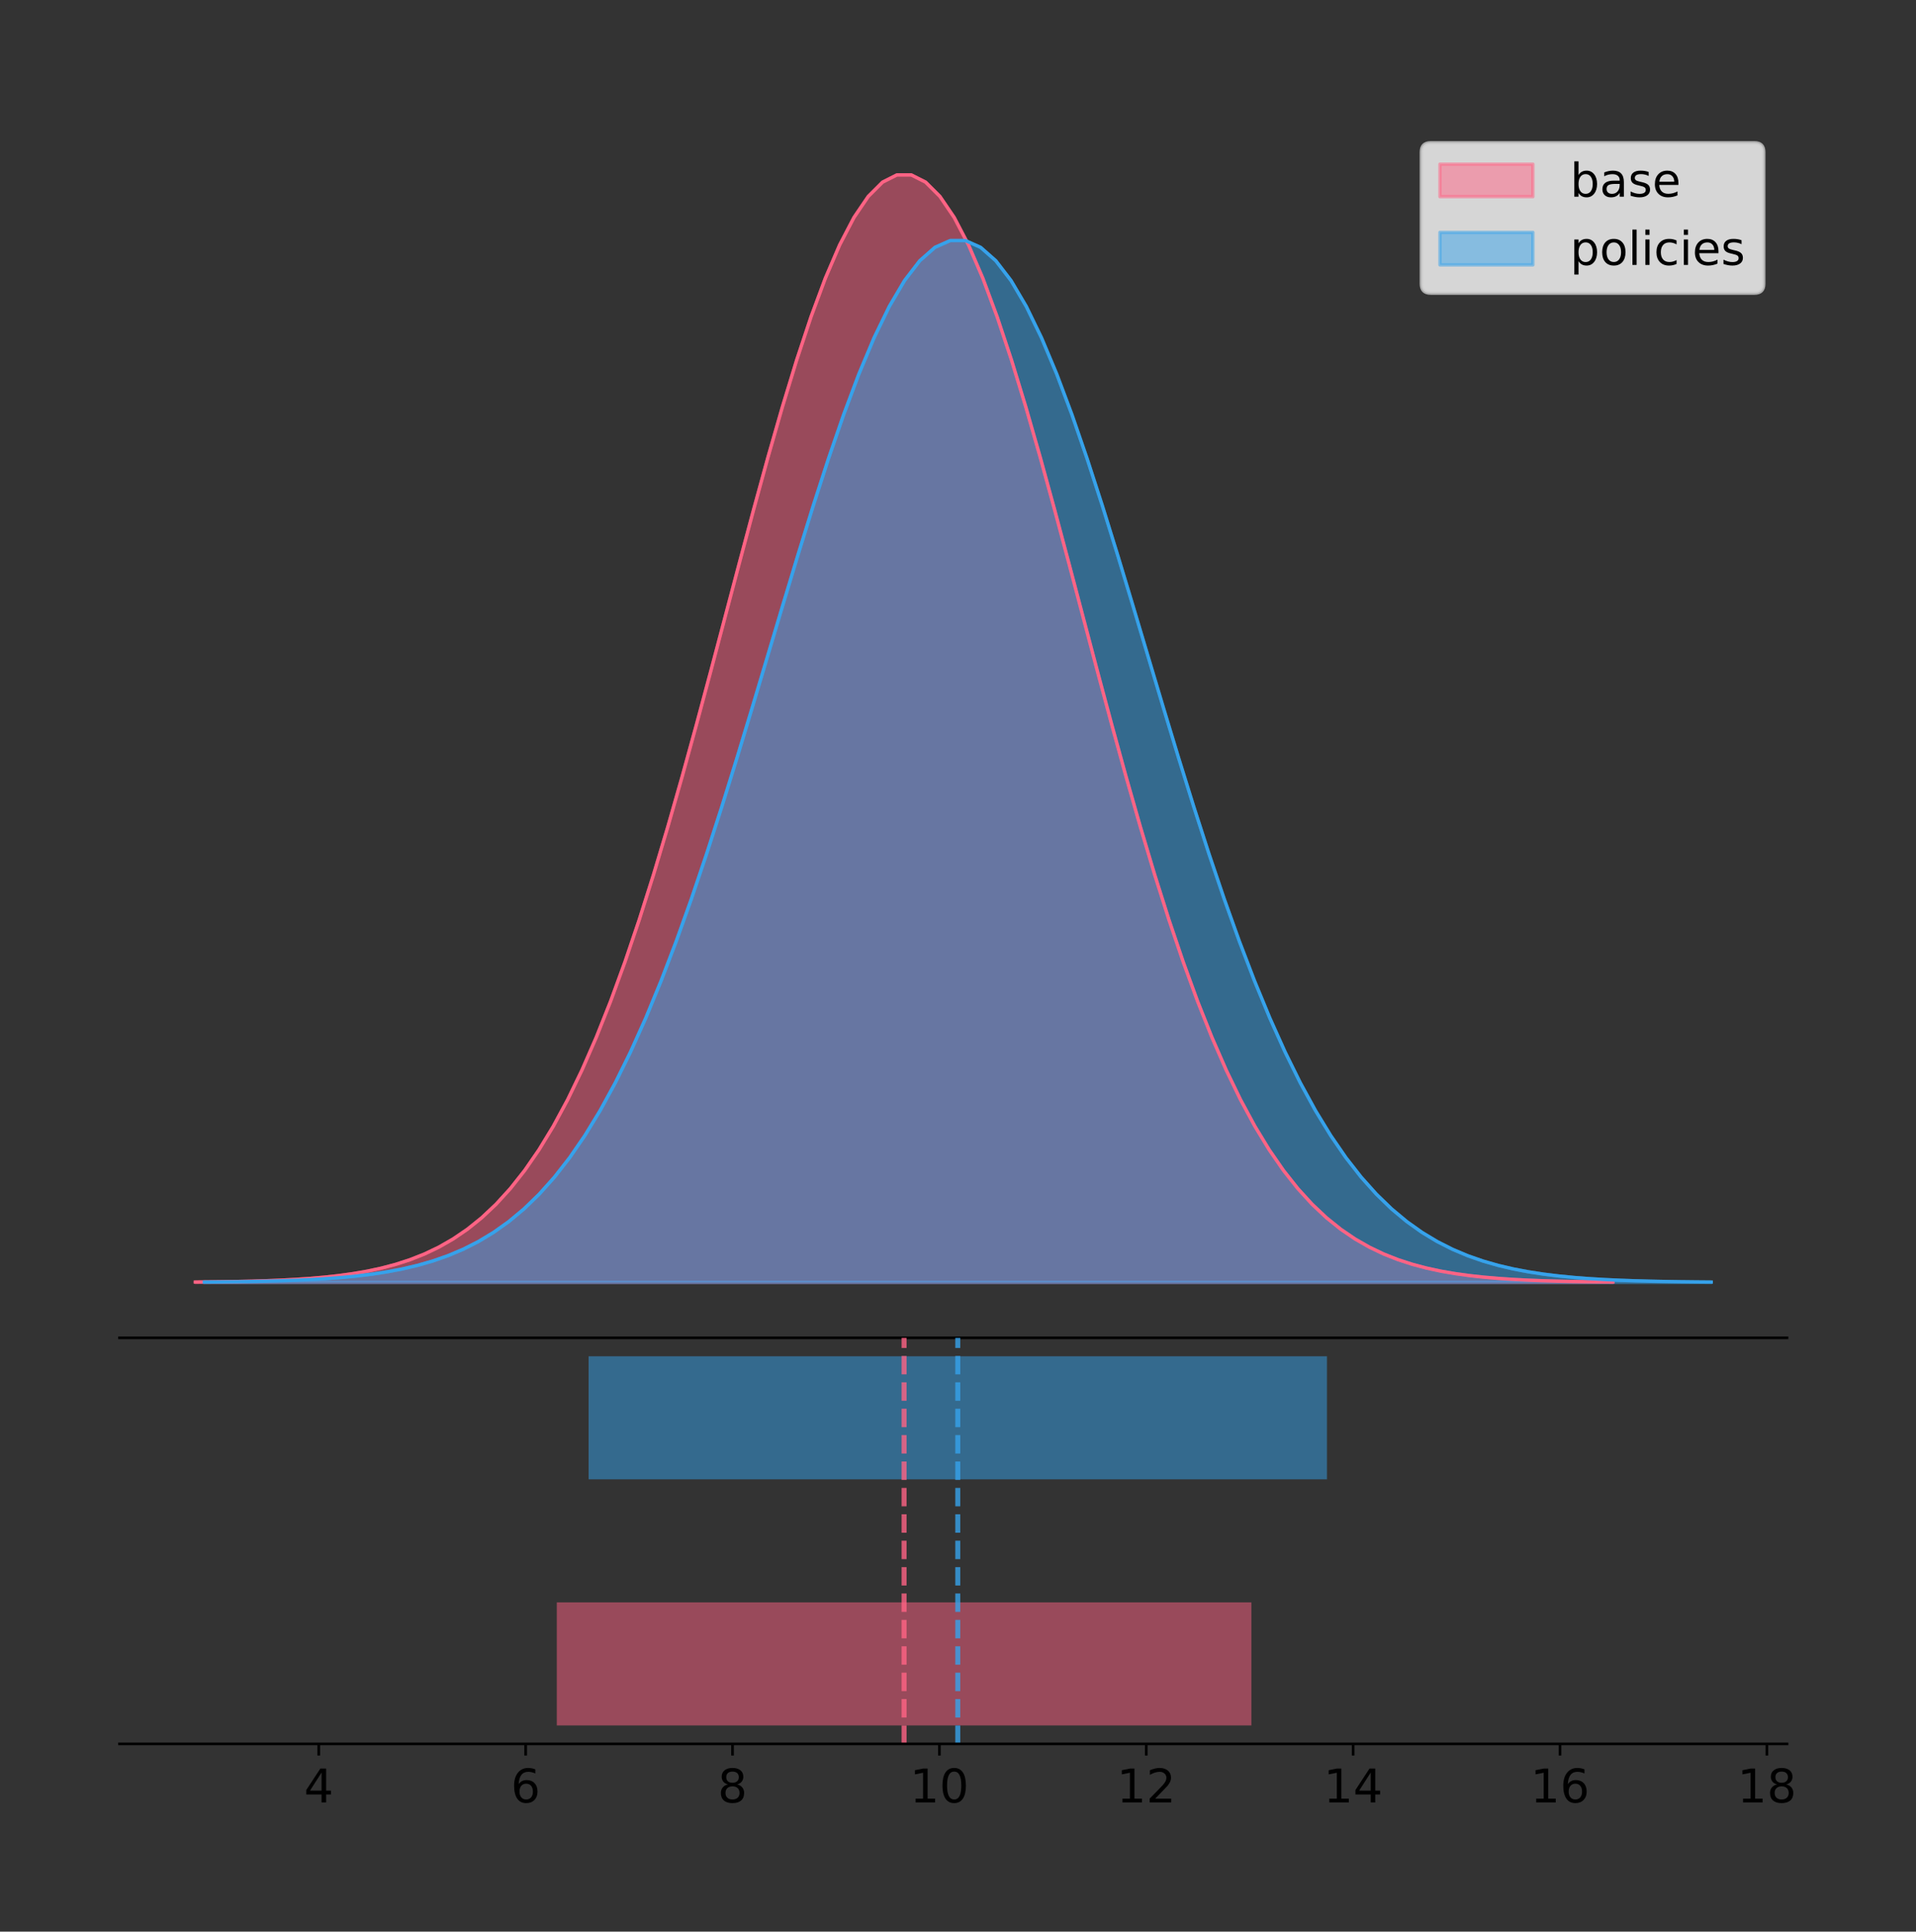 <?xml version="1.0" encoding="utf-8" standalone="no"?>
<!DOCTYPE svg PUBLIC "-//W3C//DTD SVG 1.1//EN"
  "http://www.w3.org/Graphics/SVG/1.1/DTD/svg11.dtd">
<!-- Created with matplotlib (https://matplotlib.org/) -->
<svg height="581.789pt" version="1.1" viewBox="0 0 577.048 581.789" width="577.048pt" xmlns="http://www.w3.org/2000/svg" xmlns:xlink="http://www.w3.org/1999/xlink">
 <rect x="0" y="0" width="577.048" height="581.789" fill="#333333" stroke="none"/>
 <defs>
  <style type="text/css">
*{stroke-linecap:butt;stroke-linejoin:round;}
  </style>
 </defs>
 <g id="figure_1">
  <g id="patch_1">
   <path d="M 0 581.789 
L 577.048 581.789 
L 577.048 0 
L 0 0 
z
" style="fill:none;"/>
  </g>
  <g id="axes_1">
   <g id="patch_2">
    <path d="M 36 402.93 
L 538.2 402.93 
L 538.2 36 
L 36 36 
z
" style="fill:none;"/>
   </g>
   <g id="PolyCollection_1">
    <defs>
     <path d="M 58.827 -195.538 
L 58.827 -195.65 
L 63.14 -195.692 
L 67.452 -195.749 
L 71.764 -195.825 
L 76.076 -195.925 
L 80.389 -196.058 
L 84.701 -196.23 
L 89.013 -196.455 
L 93.326 -196.744 
L 97.638 -197.115 
L 101.95 -197.585 
L 106.262 -198.179 
L 110.575 -198.923 
L 114.887 -199.848 
L 119.199 -200.99 
L 123.511 -202.39 
L 127.824 -204.093 
L 132.136 -206.151 
L 136.448 -208.617 
L 140.761 -211.552 
L 145.073 -215.017 
L 149.385 -219.078 
L 153.697 -223.801 
L 158.01 -229.25 
L 162.322 -235.488 
L 166.634 -242.572 
L 170.947 -250.552 
L 175.259 -259.468 
L 179.571 -269.344 
L 183.883 -280.192 
L 188.196 -292.002 
L 192.508 -304.744 
L 196.82 -318.365 
L 201.133 -332.786 
L 205.445 -347.901 
L 209.757 -363.58 
L 214.069 -379.667 
L 218.382 -395.98 
L 222.694 -412.318 
L 227.006 -428.462 
L 231.318 -444.18 
L 235.631 -459.23 
L 239.943 -473.372 
L 244.255 -486.366 
L 248.568 -497.987 
L 252.88 -508.025 
L 257.192 -516.294 
L 261.504 -522.64 
L 265.817 -526.94 
L 270.129 -529.111 
L 274.441 -529.111 
L 278.754 -526.94 
L 283.066 -522.64 
L 287.378 -516.294 
L 291.69 -508.025 
L 296.003 -497.987 
L 300.315 -486.366 
L 304.627 -473.372 
L 308.94 -459.23 
L 313.252 -444.18 
L 317.564 -428.462 
L 321.876 -412.318 
L 326.189 -395.98 
L 330.501 -379.667 
L 334.813 -363.58 
L 339.125 -347.901 
L 343.438 -332.786 
L 347.75 -318.365 
L 352.062 -304.744 
L 356.375 -292.002 
L 360.687 -280.192 
L 364.999 -269.344 
L 369.311 -259.468 
L 373.624 -250.552 
L 377.936 -242.572 
L 382.248 -235.488 
L 386.561 -229.25 
L 390.873 -223.801 
L 395.185 -219.078 
L 399.497 -215.017 
L 403.81 -211.552 
L 408.122 -208.617 
L 412.434 -206.151 
L 416.747 -204.093 
L 421.059 -202.39 
L 425.371 -200.99 
L 429.683 -199.848 
L 433.996 -198.923 
L 438.308 -198.179 
L 442.62 -197.585 
L 446.933 -197.115 
L 451.245 -196.744 
L 455.557 -196.455 
L 459.869 -196.23 
L 464.182 -196.058 
L 468.494 -195.925 
L 472.806 -195.825 
L 477.118 -195.749 
L 481.431 -195.692 
L 485.743 -195.65 
L 485.743 -195.538 
L 485.743 -195.538 
L 481.431 -195.538 
L 477.118 -195.538 
L 472.806 -195.538 
L 468.494 -195.538 
L 464.182 -195.538 
L 459.869 -195.538 
L 455.557 -195.538 
L 451.245 -195.538 
L 446.933 -195.538 
L 442.62 -195.538 
L 438.308 -195.538 
L 433.996 -195.538 
L 429.683 -195.538 
L 425.371 -195.538 
L 421.059 -195.538 
L 416.747 -195.538 
L 412.434 -195.538 
L 408.122 -195.538 
L 403.81 -195.538 
L 399.497 -195.538 
L 395.185 -195.538 
L 390.873 -195.538 
L 386.561 -195.538 
L 382.248 -195.538 
L 377.936 -195.538 
L 373.624 -195.538 
L 369.311 -195.538 
L 364.999 -195.538 
L 360.687 -195.538 
L 356.375 -195.538 
L 352.062 -195.538 
L 347.75 -195.538 
L 343.438 -195.538 
L 339.125 -195.538 
L 334.813 -195.538 
L 330.501 -195.538 
L 326.189 -195.538 
L 321.876 -195.538 
L 317.564 -195.538 
L 313.252 -195.538 
L 308.94 -195.538 
L 304.627 -195.538 
L 300.315 -195.538 
L 296.003 -195.538 
L 291.69 -195.538 
L 287.378 -195.538 
L 283.066 -195.538 
L 278.754 -195.538 
L 274.441 -195.538 
L 270.129 -195.538 
L 265.817 -195.538 
L 261.504 -195.538 
L 257.192 -195.538 
L 252.88 -195.538 
L 248.568 -195.538 
L 244.255 -195.538 
L 239.943 -195.538 
L 235.631 -195.538 
L 231.318 -195.538 
L 227.006 -195.538 
L 222.694 -195.538 
L 218.382 -195.538 
L 214.069 -195.538 
L 209.757 -195.538 
L 205.445 -195.538 
L 201.133 -195.538 
L 196.82 -195.538 
L 192.508 -195.538 
L 188.196 -195.538 
L 183.883 -195.538 
L 179.571 -195.538 
L 175.259 -195.538 
L 170.947 -195.538 
L 166.634 -195.538 
L 162.322 -195.538 
L 158.01 -195.538 
L 153.697 -195.538 
L 149.385 -195.538 
L 145.073 -195.538 
L 140.761 -195.538 
L 136.448 -195.538 
L 132.136 -195.538 
L 127.824 -195.538 
L 123.511 -195.538 
L 119.199 -195.538 
L 114.887 -195.538 
L 110.575 -195.538 
L 106.262 -195.538 
L 101.95 -195.538 
L 97.638 -195.538 
L 93.326 -195.538 
L 89.013 -195.538 
L 84.701 -195.538 
L 80.389 -195.538 
L 76.076 -195.538 
L 71.764 -195.538 
L 67.452 -195.538 
L 63.14 -195.538 
L 58.827 -195.538 
z
" id="md2cbdbd177" style="stroke:#ff6384;stroke-opacity:0.5;"/>
    </defs>
    <g clip-path="url(#pbe9b1d02d9)">
     <use style="fill:#ff6384;fill-opacity:0.5;stroke:#ff6384;stroke-opacity:0.5;" x="0" xlink:href="#md2cbdbd177" y="581.789"/>
    </g>
   </g>
   <g id="PolyCollection_2">
    <defs>
     <path d="M 61.546 -195.538 
L 61.546 -195.643 
L 66.13 -195.683 
L 70.715 -195.736 
L 75.299 -195.808 
L 79.883 -195.902 
L 84.467 -196.027 
L 89.051 -196.189 
L 93.635 -196.401 
L 98.219 -196.673 
L 102.803 -197.021 
L 107.387 -197.464 
L 111.971 -198.022 
L 116.556 -198.722 
L 121.14 -199.592 
L 125.724 -200.667 
L 130.308 -201.984 
L 134.892 -203.586 
L 139.476 -205.521 
L 144.06 -207.841 
L 148.644 -210.602 
L 153.228 -213.862 
L 157.813 -217.682 
L 162.397 -222.125 
L 166.981 -227.251 
L 171.565 -233.119 
L 176.149 -239.783 
L 180.733 -247.29 
L 185.317 -255.677 
L 189.901 -264.968 
L 194.485 -275.172 
L 199.069 -286.282 
L 203.654 -298.269 
L 208.238 -311.082 
L 212.822 -324.647 
L 217.406 -338.867 
L 221.99 -353.616 
L 226.574 -368.749 
L 231.158 -384.094 
L 235.742 -399.464 
L 240.326 -414.651 
L 244.911 -429.436 
L 249.495 -443.594 
L 254.079 -456.897 
L 258.663 -469.121 
L 263.247 -480.052 
L 267.831 -489.495 
L 272.415 -497.274 
L 276.999 -503.243 
L 281.583 -507.288 
L 286.167 -509.331 
L 290.752 -509.331 
L 295.336 -507.288 
L 299.92 -503.243 
L 304.504 -497.274 
L 309.088 -489.495 
L 313.672 -480.052 
L 318.256 -469.121 
L 322.84 -456.897 
L 327.424 -443.594 
L 332.009 -429.436 
L 336.593 -414.651 
L 341.177 -399.464 
L 345.761 -384.094 
L 350.345 -368.749 
L 354.929 -353.616 
L 359.513 -338.867 
L 364.097 -324.647 
L 368.681 -311.082 
L 373.265 -298.269 
L 377.85 -286.282 
L 382.434 -275.172 
L 387.018 -264.968 
L 391.602 -255.677 
L 396.186 -247.29 
L 400.77 -239.783 
L 405.354 -233.119 
L 409.938 -227.251 
L 414.522 -222.125 
L 419.107 -217.682 
L 423.691 -213.862 
L 428.275 -210.602 
L 432.859 -207.841 
L 437.443 -205.521 
L 442.027 -203.586 
L 446.611 -201.984 
L 451.195 -200.667 
L 455.779 -199.592 
L 460.363 -198.722 
L 464.948 -198.022 
L 469.532 -197.464 
L 474.116 -197.021 
L 478.7 -196.673 
L 483.284 -196.401 
L 487.868 -196.189 
L 492.452 -196.027 
L 497.036 -195.902 
L 501.62 -195.808 
L 506.205 -195.736 
L 510.789 -195.683 
L 515.373 -195.643 
L 515.373 -195.538 
L 515.373 -195.538 
L 510.789 -195.538 
L 506.205 -195.538 
L 501.62 -195.538 
L 497.036 -195.538 
L 492.452 -195.538 
L 487.868 -195.538 
L 483.284 -195.538 
L 478.7 -195.538 
L 474.116 -195.538 
L 469.532 -195.538 
L 464.948 -195.538 
L 460.363 -195.538 
L 455.779 -195.538 
L 451.195 -195.538 
L 446.611 -195.538 
L 442.027 -195.538 
L 437.443 -195.538 
L 432.859 -195.538 
L 428.275 -195.538 
L 423.691 -195.538 
L 419.107 -195.538 
L 414.522 -195.538 
L 409.938 -195.538 
L 405.354 -195.538 
L 400.77 -195.538 
L 396.186 -195.538 
L 391.602 -195.538 
L 387.018 -195.538 
L 382.434 -195.538 
L 377.85 -195.538 
L 373.265 -195.538 
L 368.681 -195.538 
L 364.097 -195.538 
L 359.513 -195.538 
L 354.929 -195.538 
L 350.345 -195.538 
L 345.761 -195.538 
L 341.177 -195.538 
L 336.593 -195.538 
L 332.009 -195.538 
L 327.424 -195.538 
L 322.84 -195.538 
L 318.256 -195.538 
L 313.672 -195.538 
L 309.088 -195.538 
L 304.504 -195.538 
L 299.92 -195.538 
L 295.336 -195.538 
L 290.752 -195.538 
L 286.167 -195.538 
L 281.583 -195.538 
L 276.999 -195.538 
L 272.415 -195.538 
L 267.831 -195.538 
L 263.247 -195.538 
L 258.663 -195.538 
L 254.079 -195.538 
L 249.495 -195.538 
L 244.911 -195.538 
L 240.326 -195.538 
L 235.742 -195.538 
L 231.158 -195.538 
L 226.574 -195.538 
L 221.99 -195.538 
L 217.406 -195.538 
L 212.822 -195.538 
L 208.238 -195.538 
L 203.654 -195.538 
L 199.069 -195.538 
L 194.485 -195.538 
L 189.901 -195.538 
L 185.317 -195.538 
L 180.733 -195.538 
L 176.149 -195.538 
L 171.565 -195.538 
L 166.981 -195.538 
L 162.397 -195.538 
L 157.813 -195.538 
L 153.228 -195.538 
L 148.644 -195.538 
L 144.06 -195.538 
L 139.476 -195.538 
L 134.892 -195.538 
L 130.308 -195.538 
L 125.724 -195.538 
L 121.14 -195.538 
L 116.556 -195.538 
L 111.971 -195.538 
L 107.387 -195.538 
L 102.803 -195.538 
L 98.219 -195.538 
L 93.635 -195.538 
L 89.051 -195.538 
L 84.467 -195.538 
L 79.883 -195.538 
L 75.299 -195.538 
L 70.715 -195.538 
L 66.13 -195.538 
L 61.546 -195.538 
z
" id="mbfef35efcf" style="stroke:#36a2eb;stroke-opacity:0.5;"/>
    </defs>
    <g clip-path="url(#pbe9b1d02d9)">
     <use style="fill:#36a2eb;fill-opacity:0.5;stroke:#36a2eb;stroke-opacity:0.5;" x="0" xlink:href="#mbfef35efcf" y="581.789"/>
    </g>
   </g>
   <g id="line2d_1">
    <path clip-path="url(#pbe9b1d02d9)" d="M 58.827 386.139 
L 63.14 386.097 
L 67.452 386.04 
L 71.764 385.965 
L 76.076 385.864 
L 80.389 385.732 
L 84.701 385.559 
L 89.013 385.334 
L 93.326 385.045 
L 97.638 384.675 
L 101.95 384.204 
L 106.262 383.61 
L 110.575 382.867 
L 114.887 381.941 
L 119.199 380.799 
L 123.511 379.399 
L 127.824 377.696 
L 132.136 375.639 
L 136.448 373.172 
L 140.761 370.238 
L 145.073 366.772 
L 149.385 362.711 
L 153.697 357.989 
L 158.01 352.539 
L 162.322 346.301 
L 166.634 339.217 
L 170.947 331.237 
L 175.259 322.322 
L 179.571 312.445 
L 183.883 301.597 
L 188.196 289.787 
L 192.508 277.045 
L 196.82 263.424 
L 201.133 249.004 
L 205.445 233.888 
L 209.757 218.209 
L 214.069 202.123 
L 218.382 185.809 
L 222.694 169.471 
L 227.006 153.327 
L 231.318 137.61 
L 235.631 122.559 
L 239.943 108.418 
L 244.255 95.423 
L 248.568 83.803 
L 252.88 73.765 
L 257.192 65.495 
L 261.504 59.15 
L 265.817 54.85 
L 270.129 52.679 
L 274.441 52.679 
L 278.754 54.85 
L 283.066 59.15 
L 287.378 65.495 
L 291.69 73.765 
L 296.003 83.803 
L 300.315 95.423 
L 304.627 108.418 
L 308.94 122.559 
L 313.252 137.61 
L 317.564 153.327 
L 321.876 169.471 
L 326.189 185.809 
L 330.501 202.123 
L 334.813 218.209 
L 339.125 233.888 
L 343.438 249.004 
L 347.75 263.424 
L 352.062 277.045 
L 356.375 289.787 
L 360.687 301.597 
L 364.999 312.445 
L 369.311 322.322 
L 373.624 331.237 
L 377.936 339.217 
L 382.248 346.301 
L 386.561 352.539 
L 390.873 357.989 
L 395.185 362.711 
L 399.497 366.772 
L 403.81 370.238 
L 408.122 373.172 
L 412.434 375.639 
L 416.747 377.696 
L 421.059 379.399 
L 425.371 380.799 
L 429.683 381.941 
L 433.996 382.867 
L 438.308 383.61 
L 442.62 384.204 
L 446.933 384.675 
L 451.245 385.045 
L 455.557 385.334 
L 459.869 385.559 
L 464.182 385.732 
L 468.494 385.864 
L 472.806 385.965 
L 477.118 386.04 
L 481.431 386.097 
L 485.743 386.139 
" style="fill:none;stroke:#ff6384;stroke-linecap:square;"/>
   </g>
   <g id="line2d_2">
    <path clip-path="url(#pbe9b1d02d9)" d="M 61.546 386.146 
L 66.13 386.106 
L 70.715 386.053 
L 75.299 385.982 
L 79.883 385.887 
L 84.467 385.763 
L 89.051 385.6 
L 93.635 385.389 
L 98.219 385.117 
L 102.803 384.768 
L 107.387 384.325 
L 111.971 383.767 
L 116.556 383.067 
L 121.14 382.197 
L 125.724 381.123 
L 130.308 379.806 
L 134.892 378.203 
L 139.476 376.268 
L 144.06 373.948 
L 148.644 371.187 
L 153.228 367.927 
L 157.813 364.107 
L 162.397 359.665 
L 166.981 354.539 
L 171.565 348.67 
L 176.149 342.006 
L 180.733 334.499 
L 185.317 326.112 
L 189.901 316.822 
L 194.485 306.617 
L 199.069 295.507 
L 203.654 283.521 
L 208.238 270.707 
L 212.822 257.142 
L 217.406 242.923 
L 221.99 228.173 
L 226.574 213.041 
L 231.158 197.695 
L 235.742 182.326 
L 240.326 167.139 
L 244.911 152.353 
L 249.495 138.195 
L 254.079 124.893 
L 258.663 112.669 
L 263.247 101.737 
L 267.831 92.294 
L 272.415 84.515 
L 276.999 78.546 
L 281.583 74.501 
L 286.167 72.459 
L 290.752 72.459 
L 295.336 74.501 
L 299.92 78.546 
L 304.504 84.515 
L 309.088 92.294 
L 313.672 101.737 
L 318.256 112.669 
L 322.84 124.893 
L 327.424 138.195 
L 332.009 152.353 
L 336.593 167.139 
L 341.177 182.326 
L 345.761 197.695 
L 350.345 213.041 
L 354.929 228.173 
L 359.513 242.923 
L 364.097 257.142 
L 368.681 270.707 
L 373.265 283.521 
L 377.85 295.507 
L 382.434 306.617 
L 387.018 316.822 
L 391.602 326.112 
L 396.186 334.499 
L 400.77 342.006 
L 405.354 348.67 
L 409.938 354.539 
L 414.522 359.665 
L 419.107 364.107 
L 423.691 367.927 
L 428.275 371.187 
L 432.859 373.948 
L 437.443 376.268 
L 442.027 378.203 
L 446.611 379.806 
L 451.195 381.123 
L 455.779 382.197 
L 460.363 383.067 
L 464.948 383.767 
L 469.532 384.325 
L 474.116 384.768 
L 478.7 385.117 
L 483.284 385.389 
L 487.868 385.6 
L 492.452 385.763 
L 497.036 385.887 
L 501.62 385.982 
L 506.205 386.053 
L 510.789 386.106 
L 515.373 386.146 
" style="fill:none;stroke:#36a2eb;stroke-linecap:square;"/>
   </g>
   <g id="patch_3">
    <path d="M 36 402.93 
L 538.2 402.93 
" style="fill:none;stroke:#000000;stroke-linecap:square;stroke-linejoin:miter;stroke-width:0.8;"/>
   </g>
   <g id="legend_1">
    <g id="patch_4">
     <path d="M 430.873 88.299 
L 528.4 88.299 
Q 531.2 88.299 531.2 85.499 
L 531.2 45.8 
Q 531.2 43 528.4 43 
L 430.873 43 
Q 428.072 43 428.072 45.8 
L 428.072 85.499 
Q 428.072 88.299 430.873 88.299 
z
" style="fill:#ffffff;opacity:0.8;stroke:#cccccc;stroke-linejoin:miter;"/>
    </g>
    <g id="patch_5">
     <path d="M 433.673 59.238 
L 461.673 59.238 
L 461.673 49.438 
L 433.673 49.438 
z
" style="fill:#ff6384;opacity:0.5;stroke:#ff6384;stroke-linejoin:miter;"/>
    </g>
    <g id="text_1">
     <!-- base -->
     <defs>
      <path d="M 48.688 27.297 
Q 48.688 37.203 44.609 42.844 
Q 40.531 48.484 33.406 48.484 
Q 26.266 48.484 22.188 42.844 
Q 18.109 37.203 18.109 27.297 
Q 18.109 17.391 22.188 11.75 
Q 26.266 6.109 33.406 6.109 
Q 40.531 6.109 44.609 11.75 
Q 48.688 17.391 48.688 27.297 
z
M 18.109 46.391 
Q 20.953 51.266 25.266 53.625 
Q 29.594 56 35.594 56 
Q 45.562 56 51.781 48.094 
Q 58.016 40.188 58.016 27.297 
Q 58.016 14.406 51.781 6.484 
Q 45.562 -1.422 35.594 -1.422 
Q 29.594 -1.422 25.266 0.953 
Q 20.953 3.328 18.109 8.203 
L 18.109 0 
L 9.078 0 
L 9.078 75.984 
L 18.109 75.984 
z
" id="DejaVuSans-98"/>
      <path d="M 34.281 27.484 
Q 23.391 27.484 19.188 25 
Q 14.984 22.516 14.984 16.5 
Q 14.984 11.719 18.141 8.906 
Q 21.297 6.109 26.703 6.109 
Q 34.188 6.109 38.703 11.406 
Q 43.219 16.703 43.219 25.484 
L 43.219 27.484 
z
M 52.203 31.203 
L 52.203 0 
L 43.219 0 
L 43.219 8.297 
Q 40.141 3.328 35.547 0.953 
Q 30.953 -1.422 24.312 -1.422 
Q 15.922 -1.422 10.953 3.297 
Q 6 8.016 6 15.922 
Q 6 25.141 12.172 29.828 
Q 18.359 34.516 30.609 34.516 
L 43.219 34.516 
L 43.219 35.406 
Q 43.219 41.609 39.141 45 
Q 35.062 48.391 27.688 48.391 
Q 23 48.391 18.547 47.266 
Q 14.109 46.141 10.016 43.891 
L 10.016 52.203 
Q 14.938 54.109 19.578 55.047 
Q 24.219 56 28.609 56 
Q 40.484 56 46.344 49.844 
Q 52.203 43.703 52.203 31.203 
z
" id="DejaVuSans-97"/>
      <path d="M 44.281 53.078 
L 44.281 44.578 
Q 40.484 46.531 36.375 47.5 
Q 32.281 48.484 27.875 48.484 
Q 21.188 48.484 17.844 46.438 
Q 14.5 44.391 14.5 40.281 
Q 14.5 37.156 16.891 35.375 
Q 19.281 33.594 26.516 31.984 
L 29.594 31.297 
Q 39.156 29.25 43.188 25.516 
Q 47.219 21.781 47.219 15.094 
Q 47.219 7.469 41.188 3.016 
Q 35.156 -1.422 24.609 -1.422 
Q 20.219 -1.422 15.453 -0.562 
Q 10.688 0.297 5.422 2 
L 5.422 11.281 
Q 10.406 8.688 15.234 7.391 
Q 20.062 6.109 24.812 6.109 
Q 31.156 6.109 34.562 8.281 
Q 37.984 10.453 37.984 14.406 
Q 37.984 18.062 35.516 20.016 
Q 33.062 21.969 24.703 23.781 
L 21.578 24.516 
Q 13.234 26.266 9.516 29.906 
Q 5.812 33.547 5.812 39.891 
Q 5.812 47.609 11.281 51.797 
Q 16.75 56 26.812 56 
Q 31.781 56 36.172 55.266 
Q 40.578 54.547 44.281 53.078 
z
" id="DejaVuSans-115"/>
      <path d="M 56.203 29.594 
L 56.203 25.203 
L 14.891 25.203 
Q 15.484 15.922 20.484 11.062 
Q 25.484 6.203 34.422 6.203 
Q 39.594 6.203 44.453 7.469 
Q 49.312 8.734 54.109 11.281 
L 54.109 2.781 
Q 49.266 0.734 44.188 -0.344 
Q 39.109 -1.422 33.891 -1.422 
Q 20.797 -1.422 13.156 6.188 
Q 5.516 13.812 5.516 26.812 
Q 5.516 40.234 12.766 48.109 
Q 20.016 56 32.328 56 
Q 43.359 56 49.781 48.891 
Q 56.203 41.797 56.203 29.594 
z
M 47.219 32.234 
Q 47.125 39.594 43.094 43.984 
Q 39.062 48.391 32.422 48.391 
Q 24.906 48.391 20.391 44.141 
Q 15.875 39.891 15.188 32.172 
z
" id="DejaVuSans-101"/>
     </defs>
     <g transform="translate(472.873 59.238)scale(0.14 -0.14)">
      <use xlink:href="#DejaVuSans-98"/>
      <use x="63.477" xlink:href="#DejaVuSans-97"/>
      <use x="124.756" xlink:href="#DejaVuSans-115"/>
      <use x="176.855" xlink:href="#DejaVuSans-101"/>
     </g>
    </g>
    <g id="patch_6">
     <path d="M 433.673 79.787 
L 461.673 79.787 
L 461.673 69.987 
L 433.673 69.987 
z
" style="fill:#36a2eb;opacity:0.5;stroke:#36a2eb;stroke-linejoin:miter;"/>
    </g>
    <g id="text_2">
     <!-- policies -->
     <defs>
      <path d="M 18.109 8.203 
L 18.109 -20.797 
L 9.078 -20.797 
L 9.078 54.688 
L 18.109 54.688 
L 18.109 46.391 
Q 20.953 51.266 25.266 53.625 
Q 29.594 56 35.594 56 
Q 45.562 56 51.781 48.094 
Q 58.016 40.188 58.016 27.297 
Q 58.016 14.406 51.781 6.484 
Q 45.562 -1.422 35.594 -1.422 
Q 29.594 -1.422 25.266 0.953 
Q 20.953 3.328 18.109 8.203 
z
M 48.688 27.297 
Q 48.688 37.203 44.609 42.844 
Q 40.531 48.484 33.406 48.484 
Q 26.266 48.484 22.188 42.844 
Q 18.109 37.203 18.109 27.297 
Q 18.109 17.391 22.188 11.75 
Q 26.266 6.109 33.406 6.109 
Q 40.531 6.109 44.609 11.75 
Q 48.688 17.391 48.688 27.297 
z
" id="DejaVuSans-112"/>
      <path d="M 30.609 48.391 
Q 23.391 48.391 19.188 42.75 
Q 14.984 37.109 14.984 27.297 
Q 14.984 17.484 19.156 11.844 
Q 23.344 6.203 30.609 6.203 
Q 37.797 6.203 41.984 11.859 
Q 46.188 17.531 46.188 27.297 
Q 46.188 37.016 41.984 42.703 
Q 37.797 48.391 30.609 48.391 
z
M 30.609 56 
Q 42.328 56 49.016 48.375 
Q 55.719 40.766 55.719 27.297 
Q 55.719 13.875 49.016 6.219 
Q 42.328 -1.422 30.609 -1.422 
Q 18.844 -1.422 12.172 6.219 
Q 5.516 13.875 5.516 27.297 
Q 5.516 40.766 12.172 48.375 
Q 18.844 56 30.609 56 
z
" id="DejaVuSans-111"/>
      <path d="M 9.422 75.984 
L 18.406 75.984 
L 18.406 0 
L 9.422 0 
z
" id="DejaVuSans-108"/>
      <path d="M 9.422 54.688 
L 18.406 54.688 
L 18.406 0 
L 9.422 0 
z
M 9.422 75.984 
L 18.406 75.984 
L 18.406 64.594 
L 9.422 64.594 
z
" id="DejaVuSans-105"/>
      <path d="M 48.781 52.594 
L 48.781 44.188 
Q 44.969 46.297 41.141 47.344 
Q 37.312 48.391 33.406 48.391 
Q 24.656 48.391 19.812 42.844 
Q 14.984 37.312 14.984 27.297 
Q 14.984 17.281 19.812 11.734 
Q 24.656 6.203 33.406 6.203 
Q 37.312 6.203 41.141 7.25 
Q 44.969 8.297 48.781 10.406 
L 48.781 2.094 
Q 45.016 0.344 40.984 -0.531 
Q 36.969 -1.422 32.422 -1.422 
Q 20.062 -1.422 12.781 6.344 
Q 5.516 14.109 5.516 27.297 
Q 5.516 40.672 12.859 48.328 
Q 20.219 56 33.016 56 
Q 37.156 56 41.109 55.141 
Q 45.062 54.297 48.781 52.594 
z
" id="DejaVuSans-99"/>
     </defs>
     <g transform="translate(472.873 79.787)scale(0.14 -0.14)">
      <use xlink:href="#DejaVuSans-112"/>
      <use x="63.477" xlink:href="#DejaVuSans-111"/>
      <use x="124.658" xlink:href="#DejaVuSans-108"/>
      <use x="152.441" xlink:href="#DejaVuSans-105"/>
      <use x="180.225" xlink:href="#DejaVuSans-99"/>
      <use x="235.205" xlink:href="#DejaVuSans-105"/>
      <use x="262.988" xlink:href="#DejaVuSans-101"/>
      <use x="324.512" xlink:href="#DejaVuSans-115"/>
     </g>
    </g>
   </g>
  </g>
  <g id="axes_2">
   <g id="patch_7">
    <path d="M 36 525.24 
L 538.2 525.24 
L 538.2 402.93 
L 36 402.93 
z
" style="fill:none;"/>
   </g>
   <g id="patch_8">
    <path clip-path="url(#pce2a1903e3)" d="M 167.691 519.68 
L 376.88 519.68 
L 376.88 482.617 
L 167.691 482.617 
z
" style="fill:#ff6384;opacity:0.5;"/>
   </g>
   <g id="patch_9">
    <path clip-path="url(#pce2a1903e3)" d="M 177.272 445.553 
L 399.647 445.553 
L 399.647 408.49 
L 177.272 408.49 
z
" style="fill:#36a2eb;opacity:0.5;"/>
   </g>
   <g id="matplotlib.axis_1">
    <g id="xtick_1">
     <g id="line2d_3">
      <defs>
       <path d="M 0 0 
L 0 3.5 
" id="m908f402732" style="stroke:#000000;stroke-width:0.8;"/>
      </defs>
      <g>
       <use style="stroke:#000000;stroke-width:0.8;" x="96.006" xlink:href="#m908f402732" y="525.24"/>
      </g>
     </g>
     <g id="text_3">
      <!-- 4 -->
      <defs>
       <path d="M 37.797 64.312 
L 12.891 25.391 
L 37.797 25.391 
z
M 35.203 72.906 
L 47.609 72.906 
L 47.609 25.391 
L 58.016 25.391 
L 58.016 17.188 
L 47.609 17.188 
L 47.609 0 
L 37.797 0 
L 37.797 17.188 
L 4.891 17.188 
L 4.891 26.703 
z
" id="DejaVuSans-52"/>
      </defs>
      <g transform="translate(91.552 542.878)scale(0.14 -0.14)">
       <use xlink:href="#DejaVuSans-52"/>
      </g>
     </g>
    </g>
    <g id="xtick_2">
     <g id="line2d_4">
      <g>
       <use style="stroke:#000000;stroke-width:0.8;" x="158.311" xlink:href="#m908f402732" y="525.24"/>
      </g>
     </g>
     <g id="text_4">
      <!-- 6 -->
      <defs>
       <path d="M 33.016 40.375 
Q 26.375 40.375 22.484 35.828 
Q 18.609 31.297 18.609 23.391 
Q 18.609 15.531 22.484 10.953 
Q 26.375 6.391 33.016 6.391 
Q 39.656 6.391 43.531 10.953 
Q 47.406 15.531 47.406 23.391 
Q 47.406 31.297 43.531 35.828 
Q 39.656 40.375 33.016 40.375 
z
M 52.594 71.297 
L 52.594 62.312 
Q 48.875 64.062 45.094 64.984 
Q 41.312 65.922 37.594 65.922 
Q 27.828 65.922 22.672 59.328 
Q 17.531 52.734 16.797 39.406 
Q 19.672 43.656 24.016 45.922 
Q 28.375 48.188 33.594 48.188 
Q 44.578 48.188 50.953 41.516 
Q 57.328 34.859 57.328 23.391 
Q 57.328 12.156 50.688 5.359 
Q 44.047 -1.422 33.016 -1.422 
Q 20.359 -1.422 13.672 8.266 
Q 6.984 17.969 6.984 36.375 
Q 6.984 53.656 15.188 63.938 
Q 23.391 74.219 37.203 74.219 
Q 40.922 74.219 44.703 73.484 
Q 48.484 72.75 52.594 71.297 
z
" id="DejaVuSans-54"/>
      </defs>
      <g transform="translate(153.857 542.878)scale(0.14 -0.14)">
       <use xlink:href="#DejaVuSans-54"/>
      </g>
     </g>
    </g>
    <g id="xtick_3">
     <g id="line2d_5">
      <g>
       <use style="stroke:#000000;stroke-width:0.8;" x="220.616" xlink:href="#m908f402732" y="525.24"/>
      </g>
     </g>
     <g id="text_5">
      <!-- 8 -->
      <defs>
       <path d="M 31.781 34.625 
Q 24.75 34.625 20.719 30.859 
Q 16.703 27.094 16.703 20.516 
Q 16.703 13.922 20.719 10.156 
Q 24.75 6.391 31.781 6.391 
Q 38.812 6.391 42.859 10.172 
Q 46.922 13.969 46.922 20.516 
Q 46.922 27.094 42.891 30.859 
Q 38.875 34.625 31.781 34.625 
z
M 21.922 38.812 
Q 15.578 40.375 12.031 44.719 
Q 8.5 49.078 8.5 55.328 
Q 8.5 64.062 14.719 69.141 
Q 20.953 74.219 31.781 74.219 
Q 42.672 74.219 48.875 69.141 
Q 55.078 64.062 55.078 55.328 
Q 55.078 49.078 51.531 44.719 
Q 48 40.375 41.703 38.812 
Q 48.828 37.156 52.797 32.312 
Q 56.781 27.484 56.781 20.516 
Q 56.781 9.906 50.312 4.234 
Q 43.844 -1.422 31.781 -1.422 
Q 19.734 -1.422 13.25 4.234 
Q 6.781 9.906 6.781 20.516 
Q 6.781 27.484 10.781 32.312 
Q 14.797 37.156 21.922 38.812 
z
M 18.312 54.391 
Q 18.312 48.734 21.844 45.562 
Q 25.391 42.391 31.781 42.391 
Q 38.141 42.391 41.719 45.562 
Q 45.312 48.734 45.312 54.391 
Q 45.312 60.062 41.719 63.234 
Q 38.141 66.406 31.781 66.406 
Q 25.391 66.406 21.844 63.234 
Q 18.312 60.062 18.312 54.391 
z
" id="DejaVuSans-56"/>
      </defs>
      <g transform="translate(216.162 542.878)scale(0.14 -0.14)">
       <use xlink:href="#DejaVuSans-56"/>
      </g>
     </g>
    </g>
    <g id="xtick_4">
     <g id="line2d_6">
      <g>
       <use style="stroke:#000000;stroke-width:0.8;" x="282.921" xlink:href="#m908f402732" y="525.24"/>
      </g>
     </g>
     <g id="text_6">
      <!-- 10 -->
      <defs>
       <path d="M 12.406 8.297 
L 28.516 8.297 
L 28.516 63.922 
L 10.984 60.406 
L 10.984 69.391 
L 28.422 72.906 
L 38.281 72.906 
L 38.281 8.297 
L 54.391 8.297 
L 54.391 0 
L 12.406 0 
z
" id="DejaVuSans-49"/>
       <path d="M 31.781 66.406 
Q 24.172 66.406 20.328 58.906 
Q 16.5 51.422 16.5 36.375 
Q 16.5 21.391 20.328 13.891 
Q 24.172 6.391 31.781 6.391 
Q 39.453 6.391 43.281 13.891 
Q 47.125 21.391 47.125 36.375 
Q 47.125 51.422 43.281 58.906 
Q 39.453 66.406 31.781 66.406 
z
M 31.781 74.219 
Q 44.047 74.219 50.516 64.516 
Q 56.984 54.828 56.984 36.375 
Q 56.984 17.969 50.516 8.266 
Q 44.047 -1.422 31.781 -1.422 
Q 19.531 -1.422 13.062 8.266 
Q 6.594 17.969 6.594 36.375 
Q 6.594 54.828 13.062 64.516 
Q 19.531 74.219 31.781 74.219 
z
" id="DejaVuSans-48"/>
      </defs>
      <g transform="translate(274.013 542.878)scale(0.14 -0.14)">
       <use xlink:href="#DejaVuSans-49"/>
       <use x="63.623" xlink:href="#DejaVuSans-48"/>
      </g>
     </g>
    </g>
    <g id="xtick_5">
     <g id="line2d_7">
      <g>
       <use style="stroke:#000000;stroke-width:0.8;" x="345.226" xlink:href="#m908f402732" y="525.24"/>
      </g>
     </g>
     <g id="text_7">
      <!-- 12 -->
      <defs>
       <path d="M 19.188 8.297 
L 53.609 8.297 
L 53.609 0 
L 7.328 0 
L 7.328 8.297 
Q 12.938 14.109 22.625 23.891 
Q 32.328 33.688 34.812 36.531 
Q 39.547 41.844 41.422 45.531 
Q 43.312 49.219 43.312 52.781 
Q 43.312 58.594 39.234 62.25 
Q 35.156 65.922 28.609 65.922 
Q 23.969 65.922 18.812 64.312 
Q 13.672 62.703 7.812 59.422 
L 7.812 69.391 
Q 13.766 71.781 18.938 73 
Q 24.125 74.219 28.422 74.219 
Q 39.75 74.219 46.484 68.547 
Q 53.219 62.891 53.219 53.422 
Q 53.219 48.922 51.531 44.891 
Q 49.859 40.875 45.406 35.406 
Q 44.188 33.984 37.641 27.219 
Q 31.109 20.453 19.188 8.297 
z
" id="DejaVuSans-50"/>
      </defs>
      <g transform="translate(336.318 542.878)scale(0.14 -0.14)">
       <use xlink:href="#DejaVuSans-49"/>
       <use x="63.623" xlink:href="#DejaVuSans-50"/>
      </g>
     </g>
    </g>
    <g id="xtick_6">
     <g id="line2d_8">
      <g>
       <use style="stroke:#000000;stroke-width:0.8;" x="407.53" xlink:href="#m908f402732" y="525.24"/>
      </g>
     </g>
     <g id="text_8">
      <!-- 14 -->
      <g transform="translate(398.623 542.878)scale(0.14 -0.14)">
       <use xlink:href="#DejaVuSans-49"/>
       <use x="63.623" xlink:href="#DejaVuSans-52"/>
      </g>
     </g>
    </g>
    <g id="xtick_7">
     <g id="line2d_9">
      <g>
       <use style="stroke:#000000;stroke-width:0.8;" x="469.835" xlink:href="#m908f402732" y="525.24"/>
      </g>
     </g>
     <g id="text_9">
      <!-- 16 -->
      <g transform="translate(460.928 542.878)scale(0.14 -0.14)">
       <use xlink:href="#DejaVuSans-49"/>
       <use x="63.623" xlink:href="#DejaVuSans-54"/>
      </g>
     </g>
    </g>
    <g id="xtick_8">
     <g id="line2d_10">
      <g>
       <use style="stroke:#000000;stroke-width:0.8;" x="532.14" xlink:href="#m908f402732" y="525.24"/>
      </g>
     </g>
     <g id="text_10">
      <!-- 18 -->
      <g transform="translate(523.233 542.878)scale(0.14 -0.14)">
       <use xlink:href="#DejaVuSans-49"/>
       <use x="63.623" xlink:href="#DejaVuSans-56"/>
      </g>
     </g>
    </g>
   </g>
   <g id="line2d_11">
    <path clip-path="url(#pce2a1903e3)" d="M 272.285 525.24 
L 272.285 402.93 
" style="fill:none;stroke:#ff6384;stroke-dasharray:5.55,2.4;stroke-dashoffset:0;stroke-opacity:0.8;stroke-width:1.5;"/>
   </g>
   <g id="line2d_12">
    <path clip-path="url(#pce2a1903e3)" d="M 288.46 525.24 
L 288.46 402.93 
" style="fill:none;stroke:#36a2eb;stroke-dasharray:5.55,2.4;stroke-dashoffset:0;stroke-opacity:0.8;stroke-width:1.5;"/>
   </g>
   <g id="patch_10">
    <path d="M 36 525.24 
L 538.2 525.24 
" style="fill:none;stroke:#000000;stroke-linecap:square;stroke-linejoin:miter;stroke-width:0.8;"/>
   </g>
  </g>
 </g>
 <defs>
  <clipPath id="pbe9b1d02d9">
   <rect height="366.93" width="502.2" x="36" y="36"/>
  </clipPath>
  <clipPath id="pce2a1903e3">
   <rect height="122.31" width="502.2" x="36" y="402.93"/>
  </clipPath>
 </defs>
</svg>
